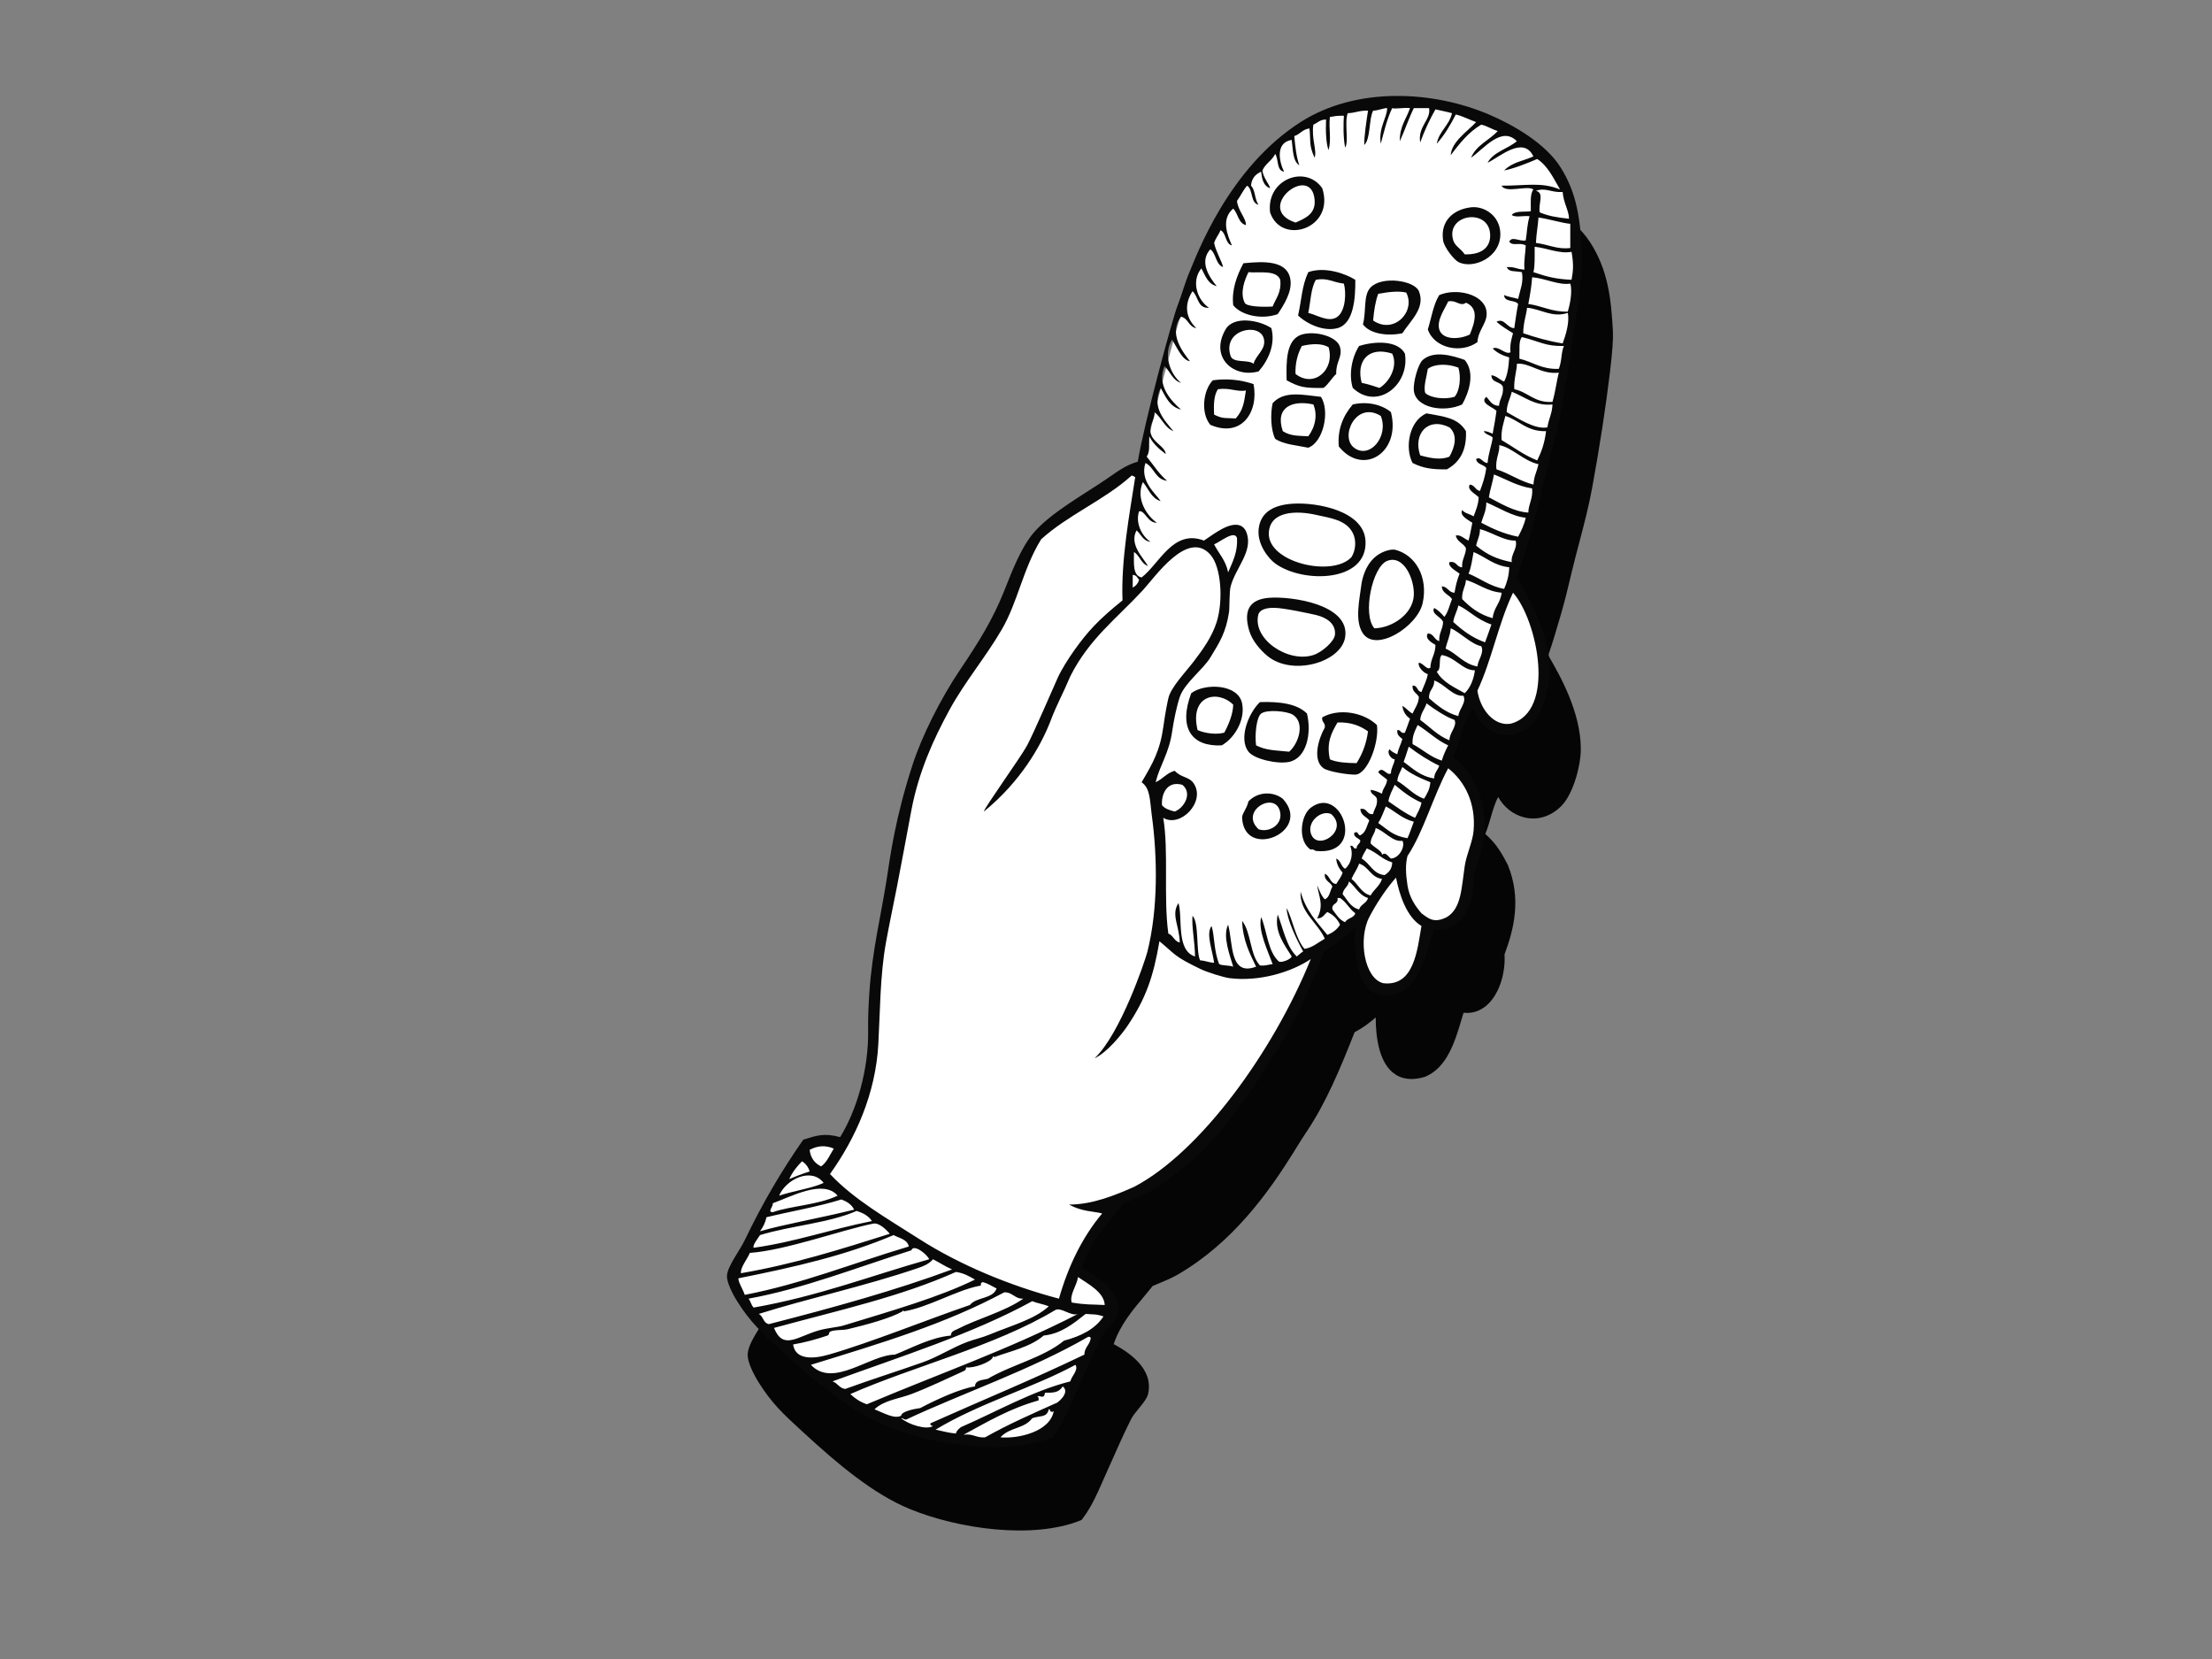 <?xml version="1.0" encoding="utf-8"?>
<!-- Generator: Adobe Illustrator 17.0.0, SVG Export Plug-In . SVG Version: 6.00 Build 0)  -->
<!DOCTYPE svg PUBLIC "-//W3C//DTD SVG 1.1//EN" "http://www.w3.org/Graphics/SVG/1.1/DTD/svg11.dtd">
<svg version="1.1" id="Layer_1" xmlns="http://www.w3.org/2000/svg" xmlns:xlink="http://www.w3.org/1999/xlink" x="0px" y="0px"
	 width="800px" height="600px" viewBox="0 0 800 600" enable-background="new 0 0 800 600" xml:space="preserve">
<rect x="0" y="0" width="800" height="600" fill="#808080" stroke="none"/>
<g>
	<path fill="#050505" d="M583.325,119.721c-0.631-11.549-1.687-21.934-8.217-32.076c-6.617-10.272-20.793-17.1-26.588-19.557
		c-18.073-7.676-47.185-11.528-69.787,2.903c-24.715,15.768-36.267,43.839-40.062,53.063l-0.66,1.572
		c-1.036,2.434-1.876,4.969-2.695,7.436c-0.643,1.928-1.248,3.754-1.925,5.513c-1.748,4.452-11.534,40.479-14.18,55.382
		c-3.523,1.173-6.281,3.079-9.176,5.088l-1.328,0.932c-2.034,1.386-4.324,2.851-6.735,4.391
		c-7.265,4.657-15.497,9.922-20.261,15.578c-4.492,5.308-7.511,12.935-10.431,20.298l-0.498,1.23
		c-3.849,9.668-8.701,17.645-15.78,28.16c-7.123,10.582-13.934,24.186-17.337,34.644c-5.853,17.98-7.801,30.866-9.091,39.393
		l-0.388,2.538c-0.622,4.055-1.369,8.029-2.154,12.246c-1.661,8.932-3.384,18.189-4.095,28.614
		c-0.376,5.575-0.523,10.018-0.46,13.963c0.206,12.409-3.381,26.562-9.176,36.504c-5.198-1.149-8.037-0.269-12.498,1.117
		l-0.495,0.159l-0.602,0.176l-0.359,0.521c-8.177,11.705-14.949,23.326-21.314,36.6c-0.587,1.234-1.479,2.669-2.414,4.212
		c-1.994,3.239-4.046,6.599-4.206,9.355c-0.197,3.471,3.259,9.181,3.96,10.281c4.787,7.636,8.842,11.361,15.551,17.528l0.865,0.79
		c12.003,11.045,24.947,22.029,38.261,27.485c17.703,7.262,44.559,11.008,61.64,4.151l0.472-0.182l0.309-0.411
		c2.095-2.758,3.705-5.566,5.731-10.008l3.771-8.478c2.802-6.307,5.691-12.848,8.151-17.668c0.559-1.106,1.659-2.44,2.718-3.745
		c1.577-1.922,3.062-3.74,3.421-5.456c1.965-9.248-7.474-15.138-12.478-17.85c2.307-6.923,6.97-12.466,11.115-17.381
		c1.062-1.268,2.06-2.469,3.001-3.65l1.688-0.706c2.593-1.086,5.279-2.191,7.302-3.372c19.923-11.543,32.866-29.699,41.923-44.212
		l1.074-1.739c1.221-1.971,2.373-3.827,3.612-5.673c7.094-10.547,12.298-23.071,17.413-36.067c2.839-1.479,5.306-3.32,7.63-5.332
		c0.006,6.947,1.132,15.937,6.336,20.044c2.973,2.353,6.804,2.845,11.396,1.45l0.092-0.02l0.087-0.043
		c8.006-3.352,10.825-12.901,13.311-21.326l0.544-1.803c2.987,0.321,5.786-0.529,8.171-2.515c4.403-3.682,7.051-11.112,6.651-18.605
		c3.407-9.138,6.148-20.087,1.23-32.258l-0.023-0.075l-0.046-0.066c-2.972-5.82-4.99-8.344-8.13-11.152
		c0.816-1.937,1.424-4.026,2.021-6.073c0.772-2.669,1.525-5.236,2.657-7.282c2.023,3.659,5.427,6.379,9.427,7.369
		c4.793,1.196,9.705-0.344,13.491-4.209c4.11-4.194,6.961-14.226,6.958-20.605c-0.002-13.332-7.682-26.82-11.78-33.787
		c1.65-4.772,2.956-9.172,4.35-14.011c1.786-6.159,2.498-9.167,3.485-13.355l0.675-2.822c0.889-3.711,1.841-7.305,2.761-10.782
		c1.737-6.637,3.387-12.892,4.628-19.682c2.833-15.583,4.883-28.921,6.451-41.974C583.137,127.325,583.476,122.532,583.325,119.721z
		"/>
	<path fill="#FFFFFF" d="M563.192,60.91c-4.206-6.521-13.529-13.317-24.942-18.166c-17.25-7.326-44.982-11.045-66.377,2.625
		c-23.737,15.153-34.953,42.4-38.647,51.362l-0.683,1.635c-0.97,2.275-1.788,4.744-2.585,7.129
		c-0.619,1.899-1.268,3.849-1.986,5.699c-1.76,4.495-11.873,41.784-14.168,55.746l-0.189,1.167l-1.129,0.315
		c-3.488,0.952-6.13,2.793-9.196,4.927l-1.354,0.932c-2.078,1.43-4.385,2.903-6.825,4.466c-7.042,4.509-15.028,9.621-19.434,14.842
		c-4.101,4.854-7.01,12.203-9.826,19.285l-0.492,1.248c-3.971,9.974-8.932,18.128-16.148,28.849
		c-6.953,10.324-13.586,23.563-16.889,33.734c-5.763,17.688-7.682,30.397-8.961,38.808l-0.382,2.55
		c-0.64,4.107-1.381,8.11-2.177,12.35c-1.644,8.837-3.349,17.966-4.043,28.189c-0.368,5.479-0.518,9.818-0.458,13.647
		c0.226,13.749-3.754,28.939-10.391,39.636l-0.721,1.158l-1.317-0.35c-5.028-1.334-7.149-0.703-11.714,0.718
		c-7.902,11.366-14.478,22.681-20.664,35.566c-0.663,1.401-1.6,2.918-2.587,4.532c-1.673,2.741-3.563,5.821-3.67,7.662
		c-0.075,1.395,1.418,4.959,3.398,8.119c4.533,7.215,8.449,10.816,14.936,16.784l0.857,0.784
		c11.76,10.825,24.397,21.56,37.181,26.796c16.854,6.915,42.215,10.562,58.424,4.304c1.789-2.411,3.17-4.892,4.993-8.886l3.765-8.44
		c2.816-6.359,5.72-12.938,8.235-17.859c0.738-1.445,1.96-2.941,3.141-4.391c1.114-1.357,2.501-3.05,2.675-3.896
		c1.412-6.672-6.136-11.505-11.937-14.556l-1.314-0.689l0.397-1.424c2.324-8.359,7.612-14.637,12.263-20.166
		c1.161-1.378,2.249-2.677,3.242-3.939c0,0,0.298-0.373,0.287-0.373l0.443-0.183l2.127-0.889c2.483-1.024,5.053-2.095,6.868-3.152
		c19.211-11.141,31.812-28.819,40.641-42.988l1.076-1.716c1.236-2.009,2.405-3.902,3.682-5.792
		c7.005-10.414,12.183-22.97,17.303-35.992l0.257-0.66l0.634-0.309c4.037-1.986,7.187-4.787,10.596-7.977l3.363-3.146l-0.275,4.596
		c-0.648,10.605,1.111,18.365,4.816,21.297c1.988,1.568,4.596,1.846,7.968,0.851c6.333-2.729,8.889-11.337,11.132-18.949
		l1.025-3.404c0,0,0.501-1.679,0.498-1.665l1.702,0.434c2.492,0.631,4.729,0.148,6.654-1.467c3.578-2.976,5.763-9.534,5.323-15.943
		l-0.026-0.411l0.142-0.365c3.21-8.53,5.89-18.753,1.424-29.876c-3.135-6.13-4.935-8.023-8.261-10.863l-1.091-0.938l0.651-1.282
		c0.984-1.974,1.656-4.289,2.365-6.747c1.201-4.113,2.429-8.362,5.346-11.222l2.171-2.133l0.868,2.921
		c1.163,3.913,4.35,7.045,8.107,7.985c3.552,0.88,7.097-0.266,9.986-3.227c3.048-3.109,5.922-11.882,5.917-18.041
		c-0.003-12.81-7.905-26.209-11.703-32.646l-0.437-0.735l0.284-0.805c1.754-4.987,3.109-9.577,4.567-14.623
		c1.762-6.072,2.428-8.903,3.447-13.178l0.675-2.845c0.894-3.734,1.846-7.363,2.775-10.86c1.72-6.564,3.355-12.761,4.562-19.399
		c2.825-15.508,4.865-28.776,6.423-41.763c0.81-6.761,1.161-11.482,1.015-14.029C570.196,79.792,569.247,70.316,563.192,60.91z"/>
	<g>
		<path fill="#090909" d="M478.206,68.073c-6.058-8.712-20.31-3.181-18.863,8.741C463.404,88.945,482.982,82.653,478.206,68.073z
			 M475.448,72.224c0.44,4.964-3.065,6.643-6.901,8.272C453.196,75.466,474.226,58.614,475.448,72.224z"/>
		<path fill="#090909" d="M527.434,94.759c5.202,2.736,15.595-1.568,15.176-10.582c-0.289-6.269-5.896-9.74-10.579-9.205
			c-6.327,0.727-11.187,4.883-10.119,11.963C522.291,89.48,525.851,93.923,527.434,94.759z M538.934,85.555
			c-0.159,3.925-3.051,6.599-9.202,6.44c-1.473-2.2-3.488-2.92-4.142-5.059C522.586,77.153,539.351,74.959,538.934,85.555z"/>
		<path fill="#090909" d="M462.101,113.614c2.35-3.514,5.222-8.142,4.605-12.423c-1.03-7.115-9.688-6.732-17.019-5.977
			c-2.434,4.649-4.289,9.577-3.682,15.187C448.938,114.016,456.18,115.732,462.101,113.614z M451.531,98.433
			c3.48,0.397,10.145-0.982,11.491,2.758c0.481,4.628-1.598,6.686-2.752,9.665c-3.789,0.249-9.543,0.043-10.125-1.378
			C448.327,105.721,450.244,101.014,451.531,98.433z"/>
		<path fill="#090909" d="M473.15,98.433c-2.362,5.068-2.4,10.075-3.685,15.65c3.085,3.022,9.248,5.954,14.264,4.591
			c5.928-1.6,6.495-10.97,6.437-17.482C486.163,98.71,478.825,96.381,473.15,98.433z M486.03,102.578
			c0.877,3.042,0.712,9.708-2.301,11.96c-3.074,2.286-7.202-0.559-10.579-1.378c0.865-4.049,0.912-8.889,2.758-11.968
			C480.081,100.369,481.789,102.042,486.03,102.578z"/>
		<path fill="#090909" d="M507.188,120.52c2.973-4.611,8.446-9.181,5.98-15.192c-1.606-3.916-13.355-5.647-17.479-1.372
			c-2.718,2.822-1.465,8.368-2.759,13.337C495.329,120.682,501.639,121.695,507.188,120.52z M498.45,106.25
			c4.278-0.755,7.311-1.042,10.119-0.454c3.574,6.79-4.362,15.311-11.96,10.119C496.922,112.395,497.411,109.052,498.45,106.25z"/>
		<path fill="#090909" d="M534.326,123.732c0.31-4.825,4.072-7.158,3.225-11.499c-1.164-5.963-10.915-8.139-17.022-5.514
			c-2.139,3.372-2.819,8.215-4.139,12.414C518.722,126.022,528.54,127.993,534.326,123.732z M523.752,109.014
			c3.036-0.622,4.316,2.046,6.438,0.463c4.822,2.024,3.166,7.202,1.384,11.506c-3.887,1.899-9.914,2.008-11.045-1.849
			C519.535,115.738,522.615,111.626,523.752,109.014z"/>
		<path fill="#090909" d="M455.204,134.315c3.566-4.084,6.139-9.864,4.602-15.642c-4.339-2.921-13.638-4.576-16.562,0.461
			C437.331,129.342,446.267,136.859,455.204,134.315z M457.045,122.355c1.074,3.922-2.816,5.925-3.682,9.21
			c-2.023-1.659-7.276-0.09-8.281-2.773C441.887,119.229,455.433,116.473,457.045,122.355z"/>
		<path fill="#090909" d="M470.845,120.983c-5.884,1.774-5.65,10.142-5.519,16.55c4.709,2.573,6.544,2.86,13.34,2.764
			c1.849-1.369,2.912-3.526,4.599-5.051c-0.162-4.585,2.344-6.029,1.384-9.673C483.59,121.577,475.558,119.553,470.845,120.983z
			 M468.547,135.247c-0.176-3.653,0.683-7.144,2.298-10.128c3.58-0.845,7.216-1.013,9.662,0.455
			C482.889,133.765,475.239,140.453,468.547,135.247z"/>
		<path fill="#090909" d="M489.248,140.298c8.788,8.347,20.718-1.048,18.86-12.414c-2.541-4.738-10.573-4.605-16.565-2.764
			C488.664,129.652,487.839,135.788,489.248,140.298z M503.509,127.883c2.255,4.724-1.193,10.42-4.605,12.414
			c-2.428-0.747-3.363-1.173-6.434-1.841C490.398,130.67,494.814,125.09,503.509,127.883z"/>
		<path fill="#090909" d="M511.327,141.215c0.646,6.483,11.129,8.052,17.483,5.059c2.492-4.347,4.787-11.491,0.923-16.096
			c-4.553-1.635-11.172-3.513-15.184,0C512.858,131.652,511.04,138.312,511.327,141.215z M516.389,133.397
			c2.42-1.832,7.048-1.942,11.045-0.455c1.097,3.485,0.458,8.565-1.387,10.576c-3.424,1.039-8.585,0.484-10.579-1.381
			C514.719,139.866,516.018,136.037,516.389,133.397z"/>
		<path fill="#090909" d="M453.363,138.919c-4.672-1.592-9.58-2.075-14.721-1.386c-3.612,3.71-4.391,11.968-0.921,16.105
			C448.987,158.521,455.323,149.004,453.363,138.919z M446.926,151.337c-4.373-0.229-4.71,0.116-7.821-1.381
			c-0.217-3.74-0.052-7.097,1.378-9.196c4.411-0.616,6.969,1.094,10.125,0.455C449.893,145.901,449.549,148.344,446.926,151.337z"/>
		<path fill="#090909" d="M460.27,145.814c-0.9,4.012-0.619,9.876,0.92,12.883c3.01,2.055,7.766,2.353,11.96,3.227
			c5.499-2.046,7.902-13.199,4.599-18.406C471.262,142.859,464.51,141.128,460.27,145.814z M474.988,146.275
			c1.539,3.609,0.816,7.994-1.838,11.505c-3.829-0.212-6.35-0.043-9.204-1.841C460.988,147.215,467.445,144.604,474.988,146.275z"/>
		<path fill="#090909" d="M503.046,149.039c-3.068-2.544-8.252-4.041-13.798-2.764c-3.563,4.159-5.557,9.05-5.062,15.181
			C493.014,172.454,506.797,163.589,503.046,149.039z M499.373,150.419c3.022,7.421-4.011,15.771-9.664,11.505
			C484.47,157.956,490.412,144.868,499.373,150.419z"/>
		<path fill="#090909" d="M515.929,149.502c-6.263,2.605-7.968,12.356-5.062,17.937c3.861,1.951,7.25,2.385,12.423,2.304
			c4.446-2.458,7.201-6.602,6.9-13.804C527.22,151.007,522.172,150.688,515.929,149.502z M524.21,165.143
			c-3.028,1.314-6.805,0.596-10.582-0.461c-2.68-7.832,2.854-13.994,10.582-10.122C527.359,157.34,526.118,161.786,524.21,165.143z"
			/>
		<path fill="#090909" d="M455.204,191.36c-0.576,5.543,3.621,10.698,5.985,12.423c10.041,7.331,33.604,6.862,32.658-8.28
			c-0.669-10.713-17.424-13.882-26.223-13.337C461.401,182.544,455.899,184.733,455.204,191.36z M458.886,192.738
			c0.359-8.066,10.179-8.095,16.972-6.555c5.343,1.204,10.927,1.797,13.39,6.555c1.372,2.655,1.071,6.307-0.46,8.75
			C481.905,208.915,458.405,203.43,458.886,192.738z"/>
		<path fill="#090909" d="M504.441,198.788c-0.55-0.064-1.519,0.028-1.806,0.09c-6.069,1.296-9.03,6.183-10.165,11.812
			c-0.767,6.191-2.651,13.861,0.46,18.394c4.816,7.025,19.812-2.582,21.618-11.045C516.536,208.747,512.039,200.675,504.441,198.788
			z M511.327,215.28c-0.327,6.732-7.638,11.777-14.254,11.962c-4.417-4.935-0.773-22.249,4.596-24.377
			C507.671,200.484,511.614,209.494,511.327,215.28z"/>
		<path fill="#090909" d="M458.278,237.15c8.909,7.531,26.765,2.484,28.212-6.689c1.887-12.012-19.925-14.909-27.604-14.255
			c-6.871,0.585-9.234,4.435-7.152,11.697C452.857,231.81,455.884,235.133,458.278,237.15z M455.123,222.137
			c0.929-2.382,4.669-2.309,5.855-2.301c3.221,0.021,12.813,2.067,15.089,2.611c3.78,0.915,7.117,3.175,6.741,7.097
			c-0.24,2.487-4.761,6.388-7.82,7.364C465.766,239.862,452.747,231.063,455.123,222.137z"/>
		<path fill="#090909" d="M449.222,254.389c-1.424-7.091-13.494-7.384-18.397-3.687c-4.718,12.567,0.124,19.433,11.036,18.869
			C446.513,266.928,450.428,260.366,449.222,254.389z M442.782,264.971c-2.666,0.747-6.681,0.368-9.656-0.924
			c-3.042-12.623,7.262-14.741,12.88-9.195C445.934,258.195,444.431,261.92,442.782,264.971z"/>
		<path fill="#090909" d="M472.684,258.062c-3.531-3.52-9.717-4.385-17.019-4.136c-4.307,4.151-7.734,13.332-4.133,17.94
			c2.09,2.683,10.484,4.59,14.716,3.682C472.51,274.195,474.444,265.359,472.684,258.062z M466.247,271.866
			c-5.199-0.55-8.238-0.42-11.963-2.295c-0.509-3.433,0.043-10.157,1.841-11.508c2.098-1.569,9.387-0.895,11.5,0.454
			C471.94,261.289,469.876,268.667,466.247,271.866z"/>
		<path fill="#090909" d="M478.206,259.443c-0.298,1.832,1.222,1.847,0.924,3.682c-2.382,4.223-4.527,11.821-0.463,14.724
			c1.725,1.238,8.952,2.376,11.499,2.301c4.51-0.13,8.712-11.827,7.818-17.942C493.141,257.622,484.307,256.01,478.206,259.443z
			 M490.629,275.999c-3.627-0.049-7.106-0.24-9.661-1.378c-1.3-6.055,0.512-9.473,2.761-13.332
			c4.929-0.177,8.252,1.247,11.036,3.219C494.175,268.768,492.884,272.407,490.629,275.999z"/>
		<path fill="#090909" d="M451.531,289.808c-0.695,2.935-2.385,4.438-2.309,5.977c0.799,15.436,25.59,5.002,14.724-6.892
			C460.435,286.173,455.068,286.201,451.531,289.808z M455.204,299.93c-7.285-6.742,6.469-14.322,7.818-5.977
			C463.752,298.41,458.912,301.197,455.204,299.93z"/>
		<path fill="#090909" d="M474.061,292.118c-3.823,2.921-4.758,12.24,0,15.173c0.741-0.373,1.641,0.434,1.846,0.463
			C494.476,309.675,485.283,283.524,474.061,292.118z M474.061,301.308c-1.242-4.29,3.82-8.469,7.366-6.9
			C488.227,300.494,476.09,308.28,474.061,301.308z"/>
		<path fill="#090909" d="M572.158,91.437c-0.648-11.94-1.73-21.56-7.928-31.182c-5.378-8.359-16.7-15.016-25.76-18.86
			c-20.385-8.669-47.945-10.099-68.085,2.755c-26.041,16.626-37.445,47.83-40.021,53.828c-1.791,4.165-2.99,8.75-4.599,12.877
			c-1.702,4.356-11.946,42.003-14.267,56.122c-4.312,1.196-7.352,3.563-11.094,6.122c-8.205,5.633-20.503,12.385-26.617,19.638
			c-4.553,5.398-7.665,13.566-10.634,21.031c-4.09,10.298-9.337,18.681-15.96,28.504c-6.999,10.394-13.772,23.917-17.112,34.197
			c-6.42,19.703-8.11,33.254-9.416,41.637c-1.994,12.819-5.202,25.549-6.235,40.706c-0.292,4.298-0.535,9.176-0.454,13.795
			c0.231,14.46-4.307,29.268-10.125,38.646c-5.775-1.539-8.301-0.646-13.337,0.924c-7.85,11.242-14.719,22.909-21.164,36.345
			c-1.852,3.85-6.24,9.401-6.44,12.877c-0.124,2.22,1.963,6.466,3.682,9.196c4.854,7.736,8.95,11.358,16.102,17.951
			c10.747,9.885,24.151,21.575,37.723,27.132c17.496,7.173,43.607,10.848,60.264,4.151c1.96-2.579,3.476-5.184,5.519-9.67
			c3.726-8.191,8.307-19.059,11.963-26.218c1.462-2.868,5.491-6.451,5.977-8.741c1.8-8.521-8.133-14.064-12.874-16.559
			c2.776-10.003,10.195-17.115,15.176-23.465c3.204-1.357,6.747-2.721,9.198-4.136c18.576-10.773,31.289-27.575,41.28-43.604
			c1.621-2.596,3.103-5.054,4.727-7.465c7.424-11.045,12.984-24.904,17.482-36.345c4.312-2.11,7.711-5.161,11.036-8.272
			c-0.732,12.044,1.248,28.206,15.245,23.98c8.237-3.453,10.579-14.877,13.279-23.525c9.612,2.452,14.944-9.355,14.258-19.314
			c3.019-8.009,6.324-19.051,1.378-31.283c-3.181-6.24-5.1-8.397-8.735-11.499c2.77-5.514,3.181-13.384,7.357-17.482
			c2.582,8.683,13.355,13.499,21.167,5.514c3.58-3.65,6.44-13.06,6.437-19.323c-0.008-13.294-8.145-27.112-11.962-33.578
			c1.771-5.03,3.132-9.635,4.605-14.726c2.136-7.375,2.701-10.104,4.136-16.102c2.538-10.576,5.476-19.998,7.363-30.36
			c2.584-14.206,4.752-27.795,6.44-41.859C571.809,100.192,572.327,94.56,572.158,91.437z M565.157,69.451
			c0.315,4.012,2.249,6.608,2.298,9.668c-4.704-0.53-7.363-0.976-10.582-2.304c-0.616-3.337,1.812-6.958-1.383-7.818
			C559.174,67.743,560.87,69.686,565.157,69.451z M567.912,80.95c0,2.918,0,5.829,0,8.742c-4.7,0.593-7.771-1.248-12.423-1.832
			c0.174-3.624,0.686-5.795,0.926-9.213C560.599,79.295,564.705,80.629,567.912,80.95z M301.552,415.399
			c-1.433,2.244-2.417,4.935-4.599,6.446c-2.269-1.114-3.78-2.978-4.139-5.985C295.685,414.32,298.527,414.129,301.552,415.399z
			 M290.052,419.995c1.32,0.828,2.284,2.009,2.761,3.682c-2.573,0.808-5.013,1.737-7.358,2.759
			C286.562,423.869,288.246,421.874,290.052,419.995z M297.878,427.814c-4.008,1.893-10.709,2.831-16.105,4.614
			C284.295,426.421,293.523,422.051,297.878,427.814z M279.47,435.177c6.506-2.318,18.292-8.831,23.468-2.75
			c-7.086,3.381-16.869,3.665-23.468,5.977C277.369,438.329,279.769,436.335,279.47,435.177z M277.175,440.236
			c8.995-2.194,18.617-3.769,27.141-6.44c1.991,0.764,3.699,1.82,4.599,3.69c-12.898,3.176-25.176,5.256-34.041,7.818
			C275.904,443.88,276.787,442.303,277.175,440.236z M274.874,446.682c11.164-3.404,24.822-4.312,34.961-8.741
			c2.318,0.755,4.316,1.812,5.517,3.673c-15.216,3.036-27.558,7.517-42.779,9.665C272.078,450.306,274.113,447.929,274.874,446.682z
			 M271.195,453.128c12.88-0.903,33.262-8.315,44.62-10.591c2.095-0.423,4.747,2.185,5.98,3.682
			c-17.607,5.58-34.973,11.044-53.819,14.257C267.707,458.407,270.231,455.461,271.195,453.128z M267.048,462.318
			c20.692-4.122,39.277-8.429,56.128-15.636c2.061,1.152,4.947,1.496,5.517,4.128c-20.611,6.162-38.872,13.566-59.342,17.496
			C268.665,466.216,266.99,463.748,267.048,462.318z M270.732,469.678c19.983-3.65,39.051-11.271,58.884-17.482
			c0.739-2.449,5.606,1.343,6.443,3.227c-21.309,6.02-39.752,13.274-63.486,17.482C271.702,472.078,271.482,470.625,270.732,469.678
			z M274.411,475.201c17.736-5.589,38.481-10.069,57.503-16.559c2.049-0.704,4.021-1.459,5.531-3.219
			c2.31,1.196,4.429,2.617,6.892,3.682c-20.231,7.502-42.904,13.794-66.244,19.777C275.994,478.524,276.072,475.994,274.411,475.201
			z M279.93,480.26c23.474-6.408,45.737-11.262,65.79-20.24c2.845,0.376,4.845,1.592,6.9,2.758
			c-12.987,6.35-29.199,11.002-47.385,16.559c-2.295,0.712-5.838,0.88-9.204,1.846C288.321,483.4,283.236,488.416,279.93,480.26z
			 M286.834,486.246c4.092-0.698,8.254-1.806,12.42-3.222c0.761-0.254,0.474-1.135,0.923-1.383c1.474-0.793,4.527-0.464,6.438-0.918
			c6.672-1.583,15.499-3.974,19.783-6.446c0.084-0.516,0.466-0.249,0.46,0c8.686-1.378,18.761-7.511,27.141-9.196
			c1.624-0.061-0.046-0.851,1.384-1.381c1.994,0.454,3.395,1.511,5.056,2.295c-1.357,3.867-7.407,3.03-9.658,5.977
			c-15.263,5.201-35.897,13.589-51.063,17.945C293.702,491.649,287.629,491.679,286.834,486.246z M293.271,493.606
			c25.902-8,48.319-14.652,69.932-26.223c3.12-0.058,3.716,2.414,6.9,2.295c-6.949,4.804-16.394,7.135-23.925,11.045
			c-1.004,0.521-2.203,0.666-2.298,2.301c-7.268,0.625-14.611,4.71-20.243,6.895C314.449,489.991,301.329,502.188,293.271,493.606z
			 M301.097,499.583c24.412-8.918,50.701-17.167,72.224-28.987c1.852,0.761,4.13,1.085,5.977,1.846
			c-5.033,4.686-13.601,6.976-21.156,10.122c-3.059,1.268-5.644,1.78-8.286,2.756c-5.398,1.997-10.458,5.355-16.105,7.363
			c-9.082,3.234-18.495,6.145-28.058,9.65C303.517,502.069,302.938,500.2,301.097,499.583z M307.532,504.183
			c22.817-10.041,52.311-17.291,74.071-30.36c2.078-1.247,5.78,2.397,8.278,1.378c-25.236,12.964-49.315,21.236-76.357,32.67
			C311.094,507.065,309.196,505.751,307.532,504.183z M361.816,519.829c3.413-3.754,8.55-2.984,11.505-6.906
			c3.01-1.071,5.294-0.119,5.977-3.227c0.397-0.081,0.437,0.191,0.466,0.463c0.101,0.584,1.366,0.608,1.372,0
			C379.929,517.844,368.138,520.417,361.816,519.829z M382.06,507.401c-8.793,3.939-17.636,7.809-25.763,12.428
			c-3.221,0.301-4.371-1.464-7.82-0.929c8.544-4.643,16.819-9.557,27.141-12.417c0.04-0.651,0.081-1.305-0.458-1.378
			c0.897-0.761,2.394,1.306,2.762-1.378c2.995-0.052,4.955,0.035,6.437-2.309C387.377,503.795,381.828,507.818,382.06,507.401z
			 M387.122,499.583c-13.719,3.462-26.585,10.912-39.561,16.553c-0.764,0.628-1.589,1.178-1.841,2.315
			c-2.362-0.177-4.437-0.761-7.363-1.392c15.641-9.482,35.442-15.224,50.6-23.453C390.152,495.58,387.504,497.655,387.122,499.583z
			 M392.176,489.919c-19.161,9.205-35.723,15.928-55.66,24.837c-0.165,0.793,0.359,0.874,0.929,0.923
			c-2.081,1.688-9.106-0.541-11.508-2.755c0.822-0.058,0.97,0.57,1.841,0.46c20.067-9.436,44.91-17.856,65.784-29.902
			c0.536-0.081,0.816,0.101,0.924,0.46C394.193,486.419,392.204,487.184,392.176,489.919z M384.818,484.865
			c-7.577,6.211-18.915,8.683-27.601,13.803c-1.937,0.512-4.515,0.388-4.596,2.75c-5.094,0.68-14.061,4.781-19.786,7.823
			c-2.573,0.353-6.938,1.334-6.898,2.764c-2.515,1.314-6.217-0.967-9.661-2.309c3.516-3.343,8.752-3.769,13.34-5.514
			c6.272-2.376,13.048-5.647,18.86-8.287c0.544-0.243,0.961-0.549,0.929-1.372c2.787,0.426,9.057-1.913,9.659-3.673
			c0.087-0.53,0.455-0.267,0.455,0c5.627-2.098,13.175-3.662,17.939-7.827c6.264-0.645,10.75-4.304,15.185-7.823
			c2.886,0.22,3.876,0.015,6.443,0.909C396.037,480.744,390.879,483.253,384.818,484.865z M399.539,471.974
			c-5.288-0.278-6.7-0.029-11.956-0.909c-0.808-2.897,1.855-6.049,2.298-9.205C393.658,464.442,399.319,467.354,399.539,471.974z
			 M410.176,429.234c-6.718,2.979-15.086,6.44-23.514,6.411c4.59,2.596,8.773,2.382,11.957,3.213
			c-7.062,8.426-12.203,18.773-15.636,30.82c-17.468-4.596-35.798-12.122-50.606-21.624c-11.462-7.34-23.474-14.168-32.201-23.453
			c9.288-12.979,16.495-29.069,17.48-46.924c0.648-11.757,0.622-25.008,2.761-36.799c1.129-6.241,2.66-13.485,3.945-20.003
			c1.691-8.617,3.196-16.999,5.253-27.844c2.628-13.861,7.931-25.581,13.801-36.345c5.505-10.09,13.077-19.022,18.866-28.981
			c5.911-10.171,7.621-21.873,14.258-32.661c9.716-8.837,22.929-14.183,32.663-23.004c0.741-0.124,0.796,0.431,1.375,0.46
			c-2.02,13.144-5.181,29.899-4.602,44.632c-8.973,7.23-12.614,11.329-17.355,17.922c-2.162,3.022-4.775,7.164-6.104,10.133
			c-1.708,3.829-8.716,20.049-11.039,24.386c-2.347,4.376-15.775,22.981-15.636,23.928c13.398-10.927,20.62-23.85,24.038-32.597
			c2.281-6.078,4.376-9.606,7.222-16.339c6.848-13.589,16.732-20.834,26.238-31.115c4.483-4.854,16.203-22.015,24.382-12.883
			c3.986,4.443,4.716,16.66,2.31,24.374c-1.711,5.45-5.077,10.055-8.289,14.263c-2.97,3.908-8.324,9.387-9.196,13.346
			c-0.411,1.817-1.143,5.456-1.783,10.136c-1.201,8.799-3.812,13.308-7.882,20.223c3.21,2.266,2.956,6.66,3.679,11.962
			c2.069,15.097,2.304,33.85-1.6,49.382c-0.825,3.262-9.82,29.868-19.097,38.475c4.654-2.09,10.055-8.975,11.798-11.548
			c6.746-9.951,9.496-17.995,11.667-30.77c5.945,4.883,4.984,5.302,14.961,10.104c2.249,1.085,8.252,2.969,10.333,3.236
			c10.681,1.363,22.267-2.075,29.439-6.895C460.408,380.588,433.959,416.8,410.176,429.234z M409.661,207.92
			c1.346,0.034,1.71,1.056,2.304,1.832c-0.414,1.29-1.21,2.171-2.304,2.772C409.661,210.985,409.661,209.459,409.661,207.92z
			 M439.105,196.883c2.536-1.132,7.378-5.216,8.278-2.295c0.301,4.926-1.476,8.417-3.216,12.42
			C443.383,202.718,440.787,200.246,439.105,196.883z M427.606,283.831c3.797,3.097,0.619,8.429-2.761,9.668
			c-1.858-0.455-3.603-1.013-4.602-2.31C419.979,287.278,421.974,282.262,427.606,283.831z M480.047,338.113
			c-3.8-4.643-7.896-8.976-9.662-15.642c-0.521,7.268,6.229,11.256,8.744,17.019c-2.709,1.563-4.538,3.285-7.363,3.682
			c-3.233-3.783-4.414-11.146-6.44-14.724c0.139,4.127,3.456,11.065,5.983,15.65c-0.842,0.527-1.563,1.193-2.307,1.832
			c-3.771-3.58-4.828-9.885-6.9-15.181c-1.375,6.292,2.628,11.178,5.065,15.181c-0.596,1.262-3.838,2.272-4.599,1.846
			c-4.009-3.511-4.255-10.778-6.443-16.102c-1.279,4.686,2.417,12.275,4.145,17.013c-1.563,0.13-2.649,0.733-4.605,0.469
			c-3.647-3.873-3.106-11.925-6.443-16.104c0.26,6.953,2.709,11.706,5.062,16.559c-9.673,3.65-8.301-8.564-10.116-15.181
			c-2.095,4.208,0.675,11.19,1.838,15.181c-1.858-0.602-3.667-0.272-5.065-0.924c-1.968-4.781-1.627-10.165-2.755-13.794
			c-2.124,2.807,0.26,8.463,0.92,13.337c-1.864-0.13-3.198-0.79-5.065-0.924c-1.557-3.013-0.304-13.809-2.762-16.09
			c-0.33,4.006,0.819,8.97,0.929,14.712c-6.95-2.185-4.397-13.957-5.986-19.317c-2.793,4.122,0.298,8.113,0.46,14.264
			c-2.031-0.417-2.309-2.602-4.136-3.228c-1.809-13.074,0.182-29.853-1.844-41.865c6.24,3.734,15.441-5.858,11.039-12.423
			c-1.743-2.582-4.4-1.942-6.898-4.596c-2.903,0.77-4.336,3.022-6.903,4.142c1.662-6.481,4.877-10.487,6.012-18.524
			c0.532-3.725,1.63-9.034,2.729-12.304c1.708-5.059,8.371-9.87,11.039-14.255c3.343-5.485,5.624-8.955,6.776-16.449
			c0.22-1.459,0.069-7.387,0.584-9.305c1.829-6.776,8.032-12.484,5.844-19.199c-0.338-1.042-1.129-2.42-2.619-2.889
			c-3.931-1.152-9.181,3.094-12.88,5.52c-11.161-4.247-16.099,8.397-22.544,13.34c-3.32-0.668-2.758-5.221-2.761-9.195
			c2.11,1.259,2.547,4.208,5.065,5.059c-1.638-2.932-6.901-7.774-4.139-12.877c1.664,1.392,2.284,3.826,5.06,4.136
			c-3.225-2.133-5.546-6.9-4.142-11.045c2.148-0.455,3.071,4.275,6.438,4.136c-3.326-2.258-7.824-8.388-5.062-14.71
			c2.052,2.391,3.007,5.882,6.443,6.895c-1.74-2.686-7.65-7.19-5.517-13.803c3.196,1.554,3.531,5.971,7.815,6.44
			c-2.912-2.457-4.953-5.78-7.358-8.735c1.241-1.943,0.769-3.777,0.917-7.363c1.398,2.752,3.618,4.666,5.986,6.44
			c-0.289-2.897-4.851-4.151-5.519-7.823c-0.53-2.883,1.716-4.782,1.381-7.358c2.625,1.974,3.647,5.551,6.897,6.9
			c-3.317-4.069-7.994-8.651-4.602-15.641c1.817,3.25,3.256,6.866,7.36,7.826c-3.67-3.199-8.906-8.831-5.98-15.65
			c2.13,1.864,2.857,5.12,5.98,5.983c-4.31-3.439-6.411-10.721-3.219-15.642c1.74,2.854,3.679,7.497,6.44,7.827
			c-2.625-3.332-7.89-10.113-3.221-16.104c2.646,0.573,2.729,3.716,5.519,4.136c-3.398-3.227-4.813-7.98-1.384-13.346
			c2.186,1.818,1.728,6.26,5.986,5.991c-4.186-2.735-6.608-9.557-2.764-14.264c1.389,2.602,2.33,5.647,5.531,6.438
			c-2.191-2.741-6.637-8.541-2.31-13.337c2.156,1.531,1.908,5.456,4.605,6.437c-0.295-1.855-2.622-5.653-3.222-8.732
			c0.544-1.76,1.682-2.921,2.298-4.605c2.183,1.039,1.606,4.831,4.142,5.52c-1.603-3.725-4.064-9.479,0.46-13.337
			c1.774,1.751,1.803,5.25,4.602,5.977c0.179-2.339-2.953-5.326-3.225-8.75c1.294-1.768,2.2-3.922,3.682-5.514
			c2.223,1.465,1.077,6.292,4.139,6.9c-1.477-1.737-1.114-5.317-2.762-6.9c0.235-2.677,1.644-4.18,3.682-5.059
			c0.264,2.802,0.918,5.222,3.219,5.983c-0.075-1.167-2.573-3.858-2.755-6.438c1.03-2.495,3.505-3.551,4.602-5.977
			c1.305,1.899,0.411,6.021,3.216,6.432c-1.644-3.242-3.401-10.509,2.761-11.499c0.464,3.519,0.321,7.656,2.756,9.195
			c-1.082-3.05-1.471-6.796-1.832-10.573c2.119-0.64,2.999-2.515,5.514-2.758c0.469,4.643-0.275,6.02,1.844,10.582
			c0.918-2.692-1.207-6.828-0.46-11.96c1.534-0.625,2.405-1.893,4.596-1.849c-0.191,4.356,0.058,9.065,0.923,11.045
			c1.065-4.078,0-7.436,0.461-11.963c1.63-0.269,2.312-0.504,5.062-0.46c-0.151,2.405-0.321,7.699,0.46,11.499
			c1.389-2.026-0.312-8.955,0.921-12.417c2.695-0.067,4.443-1.077,7.355-0.915c-0.611,3.931-1.41,9.268-1.375,12.414
			c2.359-2.133,1.627-9.453,3.218-12.414c2.113-0.09,4.081-1.028,5.059-0.927c0.078,3.3-3.221,7.196-2.295,12.877
			c1.213-4.458,2.29-9.048,4.136-12.877c1.001,0.435,4.128-0.278,6.443,0c-1.302,3.916-3.809,6.617-3.685,11.969
			c1.792-3.902,3.196-8.163,5.059-11.969c1.841,0,3.682,0,5.523,0c0.761,4.298-4.142,6.484-3.222,12.423
			c1.574-4.26,3.407-8.257,5.52-11.968c1.977,0.478,4.081,0.836,5.988,1.387c-1.027,4.503-4.628,6.417-5.522,11.036
			c2.761-3.056,4.932-6.718,6.898-10.573c2.709,0.66,4.871,1.876,7.357,2.755c-3.288,3.491-8.842,7.071-9.205,11.963
			c3.193-4.18,6.406-8.324,11.045-11.036c2.269,0.483,3.812,1.702,5.98,2.295c-3.068,3.372-7.789,5.079-9.659,9.665
			c4.701-3.294,11.068-11.595,16.559-5.977c-3.303,2.816-8.455,3.815-10.582,7.809c4.561-2.267,12.984-9.847,16.567-2.301
			c-3.994,1.797-7.456,1.965-10.582,5.068c3.024-0.506,8.443-2.596,11.96-4.136c3.913,2.521,5.879,6.987,8.278,11.036
			c-6.741-2.81-12.237-1.357-21.158-1.386c1.557,2.932,9.302-0.295,11.502,1.386c-1.27,1.641-0.9,4.921-0.926,7.818
			c-1.3,0.417-5.601-0.324-6.901,1.378c1.242,1.062,4.44,0.168,6.446,0.469c-0.955,3.242-0.889,5.852-1.384,8.735
			c-2.217,0.518-4.972-1.702-5.977,0.452c1.285,1.82,3.8,0.081,5.977,1.386c-0.104,2.955-0.738,5.398-0.46,8.735
			c-3.262-0.214-3.204-1.056-6.437-0.918c0.88,1.908,2.654,1.3,5.516,1.841c0.648,3.719-0.564,6.029-1.375,9.664
			c-1.65-0.497-3.583-0.718-5.062-1.378c0.066,2.692,3.91,1.606,5.062,3.219c-0.701,3.662-0.947,5.838-1.386,8.735
			c-2.686-0.029-3.627-3.873-6.437-2.295c1.8,1.569,3.905,2.845,5.977,4.142c-0.55,2.055-1.178,4.035-0.918,6.894
			c-1.893,0.99-4.347-2.492-6.44-1.378c1.534,1.525,3.583,2.55,5.982,3.225c-0.243,3.916-0.738,6.703-1.841,8.735
			c-1.665-0.64-2.582-2.017-4.602-2.304c-0.034,2.802,3.308,2.214,4.139,4.145c0.397,3.152-1.222,4.31-1.375,6.906
			c-2.643,0.031-3.276-1.943-4.605-3.225c-2.599,2.2,2.434,3.746,3.682,5.059c-0.37,2.86-0.889,5.552-1.381,8.287
			c-1.022-0.368-1.795-0.976-3.222-0.927c0.576,1.262,2.35,1.337,3.222,2.304c-0.197,2.142-1.56,5.743-1.844,9.196
			c-1.786,0.014-2.582-2.596-4.139-1.378c0.309,1.994,2.761,1.841,3.682,3.218c-0.429,3.094-1.323,5.728-2.298,8.281
			c-1.711-0.295-1.826-2.165-3.679-2.304c-1.172,1.957,2.153,3.352,3.224,4.605c-0.148,2.773-1.062,4.767-1.849,6.895
			c-1.256-0.874-3.204-1.08-4.139-2.29c-0.99,2.084,2.159,3.534,3.682,4.591c-0.464,2.142-0.782,4.428-1.381,6.446
			c-1.788-0.805-2.839-2.171-4.599-1.841c0.431,2.324,2.781,2.744,3.679,4.599c-0.072,2.683-1.557,3.96-1.38,6.9
			c-2.133-0.014-1.899-2.391-4.599-1.846c-0.637,1.603,2.301,3.094,3.679,4.151c-0.868,2.043-1.416,4.406-1.841,6.892
			c-2.217-0.072-2.376-2.214-4.605-2.286c0.182,2.579,2.622,2.903,3.693,4.59c-0.88,2.191-1.395,4.75-2.77,6.437
			c-1.056-1.23-2.159-2.434-3.676-3.218c-1.256,2.191,2.628,3.189,3.222,5.059c-0.078,2.692-1.557,3.959-1.383,6.909
			c-1.876-0.426-1.899-2.706-4.139-2.764c-1.189,1.89,1.416,3.328,2.759,4.142c0.02,3.395-1.754,4.987-1.838,8.278
			c-1.32,0.88-2.446-1.627-4.142-1.838c-0.561,1.195,1.516,3.687,3.221,4.142c-0.443,2.472-1.513,4.312-2.298,6.437
			c-1.707-0.13-1.25-2.434-3.224-2.301c-0.183,2.333,1.606,2.692,2.301,4.136c-0.162,2.602-1.485,4.046-2.301,5.983
			c-1.424-0.71-2.249-2.038-3.679-2.764c0.281,2.179,1.328,3.586,2.764,4.614c-0.55,1.745-1.224,3.372-1.844,5.059
			c-1.723,0.492-1.311-1.143-2.759-0.924c-0.197,1.884,0.973,2.397,1.838,3.219c-0.507,1.942-1.465,3.439-1.838,5.522
			c-1.059-0.477-2.116-0.946-2.758-1.835c-1.181,1.204,0.4,3.551,1.838,3.667c-0.258,1.908-1.317,2.979-1.384,5.068
			c-1.462,1.123-3.013-2.912-4.596-0.463c0.839,1.161,2.214,1.774,3.218,2.758c-0.148,2.157-1.598,3.007-1.841,5.059
			c-1.656-0.77-2.851-1.29-4.139-1.378c0.06,1.774,1.861,1.817,2.295,3.227c0.312,2.602-1.031,3.563-1.375,5.514
			c-2.495,0.353-1.974-2.318-4.602-1.841c0.104,2.353,2.142,2.764,3.224,4.142c-0.836,1.777-1.187,4.035-2.761,5.062
			c-1.52,1.273-0.932-1.806-2.761-0.463c-0.021,1.708,1.722,1.65,2.298,2.764c-0.183,1.195-1.372,1.378-1.378,2.758
			c-1.418,0.336-0.889-1.262-2.304-0.926c1.047,2.371,0.68,6.11-1.835,8.289c-1.531-0.778-1.557-3.045-3.224-3.682
			c0.168,2.287,1.172,3.731,2.304,5.059c-0.477,1.67-1.525,2.773-2.304,4.136c-2.347-0.249-2.2-3.007-4.136-3.682
			c-0.226,2.683,2.049,2.86,2.758,4.605c-0.889,1.569-0.969,3.945-2.758,4.605c-1.32-1.297-1.937-3.285-2.761-5.068
			c0.57,3.969,2.567,7.225,0,11.963c2.06,0.072,2.544-1.439,3.679-2.295c2.104,0.961,3.641,2.483,4.602,4.596
			C483.598,336.139,482.012,337.32,480.047,338.113z M546.748,203.314c-5.693-1.175-8.869-2.686-12.88-5.971
			c0.4-2.061,1.392-3.519,1.384-5.983c4.26,1.114,8.836,4.347,12.88,4.142C549.018,198.298,546.318,200.423,546.748,203.314z
			 M525.591,224.939c0.306-2.295,1.395-3.806,1.844-5.977c4.084,1.849,6.218,4.886,11.957,6.9c-0.758,2.151-1.493,4.336-2.304,6.441
			C532.436,230.681,528.882,227.946,525.591,224.939z M534.326,241.049c-5.071-0.914-7.305-4.654-11.496-6.451
			c0.489-2.567,1.638-4.49,1.835-7.355c2.993,1.12,7.572,5.873,11.045,6.446C536.919,236.123,534.54,238.528,534.326,241.049z
			 M528.809,216.661c-0.194-2.95,1.198-4.327,1.38-6.909c4.512,1.32,7.537,4.136,12.883,4.605c-0.365,3.783-2.88,5.398-3.221,9.21
			C535.128,222.307,531.764,219.697,528.809,216.661z M531.11,207.465c1.031-2.185,1.297-5.149,1.838-7.818
			c4.333,1.797,7.337,4.926,12.886,5.513c-0.095,3.132-0.851,5.589-1.841,7.818C538.777,212.061,535.486,209.225,531.11,207.465z
			 M492.47,310.512c0.402-1.439,1.25-2.429,1.835-3.682c4.031,1.65,5.352,3.916,9.204,5.059c-0.043,2.405-1.248,3.667-2.761,4.605
			C496.458,316.026,495.486,312.243,492.47,310.512z M499.827,317.872c-0.807,2.561-2.938,3.8-4.139,5.986
			c-3.424-0.88-4.47-4.122-6.9-5.986c0.81-1.951,2.052-3.459,2.755-5.528C495.06,313.429,495.761,317.331,499.827,317.872z
			 M503.046,310.512c-1.271-0.984-1.855-2.495-3.219-1.387c0.055-1.415-2.892-2.611-4.139-4.13c0.081-2.373,1.566-3.352,1.838-5.528
			c3.331,1.114,6.177,5.17,9.662,4.605C508.322,305.788,506.308,310.335,503.046,310.512z M498.45,297.626
			c1.167-1.737,1.881-3.937,2.761-5.977c3.424,1.788,5.916,4.503,10.116,5.522c-0.772,1.98-1.41,4.107-2.295,5.977
			C503.856,302.298,502.172,300.295,498.45,297.626z M502.126,289.808c0.385-2.376,1.47-4.055,2.304-5.977
			c2.897,2.466,5.91,4.819,9.661,6.44c-0.394,2.214-1.482,3.725-2.304,5.513C508.166,294.202,505.24,291.912,502.126,289.808z
			 M505.35,282.453c0.206-2.095,1.178-3.416,1.838-5.059c2.793,2.42,6.426,4.003,10.122,5.514c-0.18,2.581-1.253,4.269-2.301,5.985
			C511.081,287.449,508.756,284.404,505.35,282.453z M507.651,275.547c0.64-1.806,1.268-3.639,1.835-5.517
			c3.384,2.596,6.999,4.958,11.042,6.895c-0.53,1.621-1.806,2.486-1.838,4.605C513.746,280.798,510.956,277.915,507.651,275.547z
			 M510.867,269.107c-0.18-3.094,0.961-4.868,1.841-6.9c3.806,2.324,6.831,5.433,11.045,7.363c-0.883,1.722-1.722,3.49-2.309,5.519
			C517.249,273.764,514.493,271,510.867,269.107z M486.49,333.517c-2.211-0.86-3.248-2.897-4.602-4.608
			c-0.414-2.405,2.255-1.722,1.841-4.136c0.306,0,0.611,0,0.921,0c2.257,1.433,3.366,3.991,5.516,5.522
			C489.654,332.078,487.251,331.968,486.49,333.517z M491.543,328.908c-3.1-0.723-4.211-3.453-5.974-5.519
			c0.223-2.075,2.003-2.596,2.301-4.599c2.385,1.908,3.609,4.964,6.895,5.983C494.273,326.732,492.102,327.01,491.543,328.908z
			 M500.293,355.595c-6.903-1.688-9.164-16.052-5.062-23.92c2.547-4.906,6.217-10.443,9.656-14.272
			c1.181,6,3.774,14.241,9.204,17.491C512.592,343.415,511.503,356.871,500.293,355.595z M532.948,300.39
			c-0.341,4.136-2.573,8.521-3.216,12.877c-1.184,7.905-1.193,15.224-6.443,18.408c-4.538,2.301-6.515,0.66-9.199-1.381
			c-2.254-2.582-4.397-5.771-5.059-10.128c-0.599-3.893-0.819-7.427,0-10.573c5.861-8.836,9.173-21.398,14.721-31.746
			C529.787,282.616,533.787,290.433,532.948,300.39z M524.21,267.729c-4.304-1.673-7.094-4.871-10.582-7.363
			c0.217-2.544,1.659-3.858,2.301-5.977c2.871,2.194,7.448,5.111,10.119,5.977C527.107,262.667,524.178,264.928,524.21,267.729z
			 M527.434,258.988c-4.477-1.195-7.531-3.829-10.585-6.44c-0.246-3.013,2.006-3.525,1.841-6.437
			c3.789,1.259,6.724,5.844,10.579,5.513C530.488,254.082,527.643,256.427,527.434,258.988z M529.732,250.702
			c-3.806-2.171-7.988-3.96-10.119-7.818c1.887-0.712,0.437-4.767,1.829-5.977c4.981,0.807,7.537,5.586,11.971,5.514
			C533.081,245.202,531.958,248.612,529.732,250.702z M546.291,261.744c-5.908,0.961-10.938-5.088-11.966-11.952
			c5.164-10.949,7.653-24.562,12.883-35.436C556.031,224.258,562.934,257.535,546.291,261.744z M549.056,194.116
			c-5.112-1.01-9.328-2.932-13.346-5.059c0.686-2.376,1.844-4.281,1.841-7.355c4.532,1.899,9.647,5.193,14.26,5.523
			C551.235,189.864,550.155,192.006,549.056,194.116z M552.734,185.375c-5.167-0.249-10.403-3.52-14.264-5.514
			c0.443-2.932,1.381-5.369,1.838-8.278c4.504,1.78,8.356,4.217,13.806,5.059C554.468,180.373,552.836,182.113,552.734,185.375z
			 M554.575,175.256c-5.016-1.267-8.576-3.997-13.343-5.513c-0.611-3.534,1.484-6.791,0.923-8.742
			c4.544,0.675,8.75,5.662,14.261,6.892C555.522,171.569,554.948,171.574,554.575,175.256z M555.953,166.521
			c-5.317-2.191-7.986-4.486-12.88-7.36c-0.249-3.615,0.689-6.064,1.378-8.741c5.085,1.664,7.789,5.711,14.718,5.519
			C558.549,160.691,557.42,163.493,555.953,166.521z M559.637,154.561c-4.495,0.865-10.5-3.213-14.723-5.522
			c0.04-3.019,1.296-4.831,1.835-7.36c4.857,1.884,8.327,5.236,14.724,4.596C561.365,149.545,560.052,151.6,559.637,154.561z
			 M561.472,145.351c-6.538,0.411-8.75-3.519-13.803-4.59c-0.286-3.366,1.085-7.494,0.921-9.196
			c4.741-0.454,8.614,3.951,15.181,3.213C563.117,137.036,562.607,141.383,561.472,145.351z M563.771,133.397
			c-6.246,0.266-9.445-2.515-14.261-3.682c0.113-3.43-0.301-6.495,0.921-7.815c6.18,1.516,8.62,3.444,15.184,3.218
			C564.518,127.678,564.969,130.289,563.771,133.397z M565.157,124.201c-5.178-0.807-9.783-2.185-14.266-3.682
			c0.017-3.783,1.187-6.877,1.384-9.201c4.874,0.344,9.109,3.76,14.718,1.841C567.759,116.384,566.248,121.299,565.157,124.201z
			 M566.992,112.702c-5.832,0.156-9.257-2.095-14.258-2.764c0.689-3.577,1.184-6.643,1.381-9.665
			c4.706,0.359,9.604,2.97,13.797,2.304C568.758,105.269,567.817,110.138,566.992,112.702z M568.373,101.191
			c-5.523-0.249-8.819-1.071-13.798-2.758c0.57-2.09,0.443-5.456,0.455-9.196c4.411,0.463,9.115,2.683,13.343,1.832
			C569.227,95.926,568.914,98.155,568.373,101.191z"/>
	</g>
</g>
</svg>

